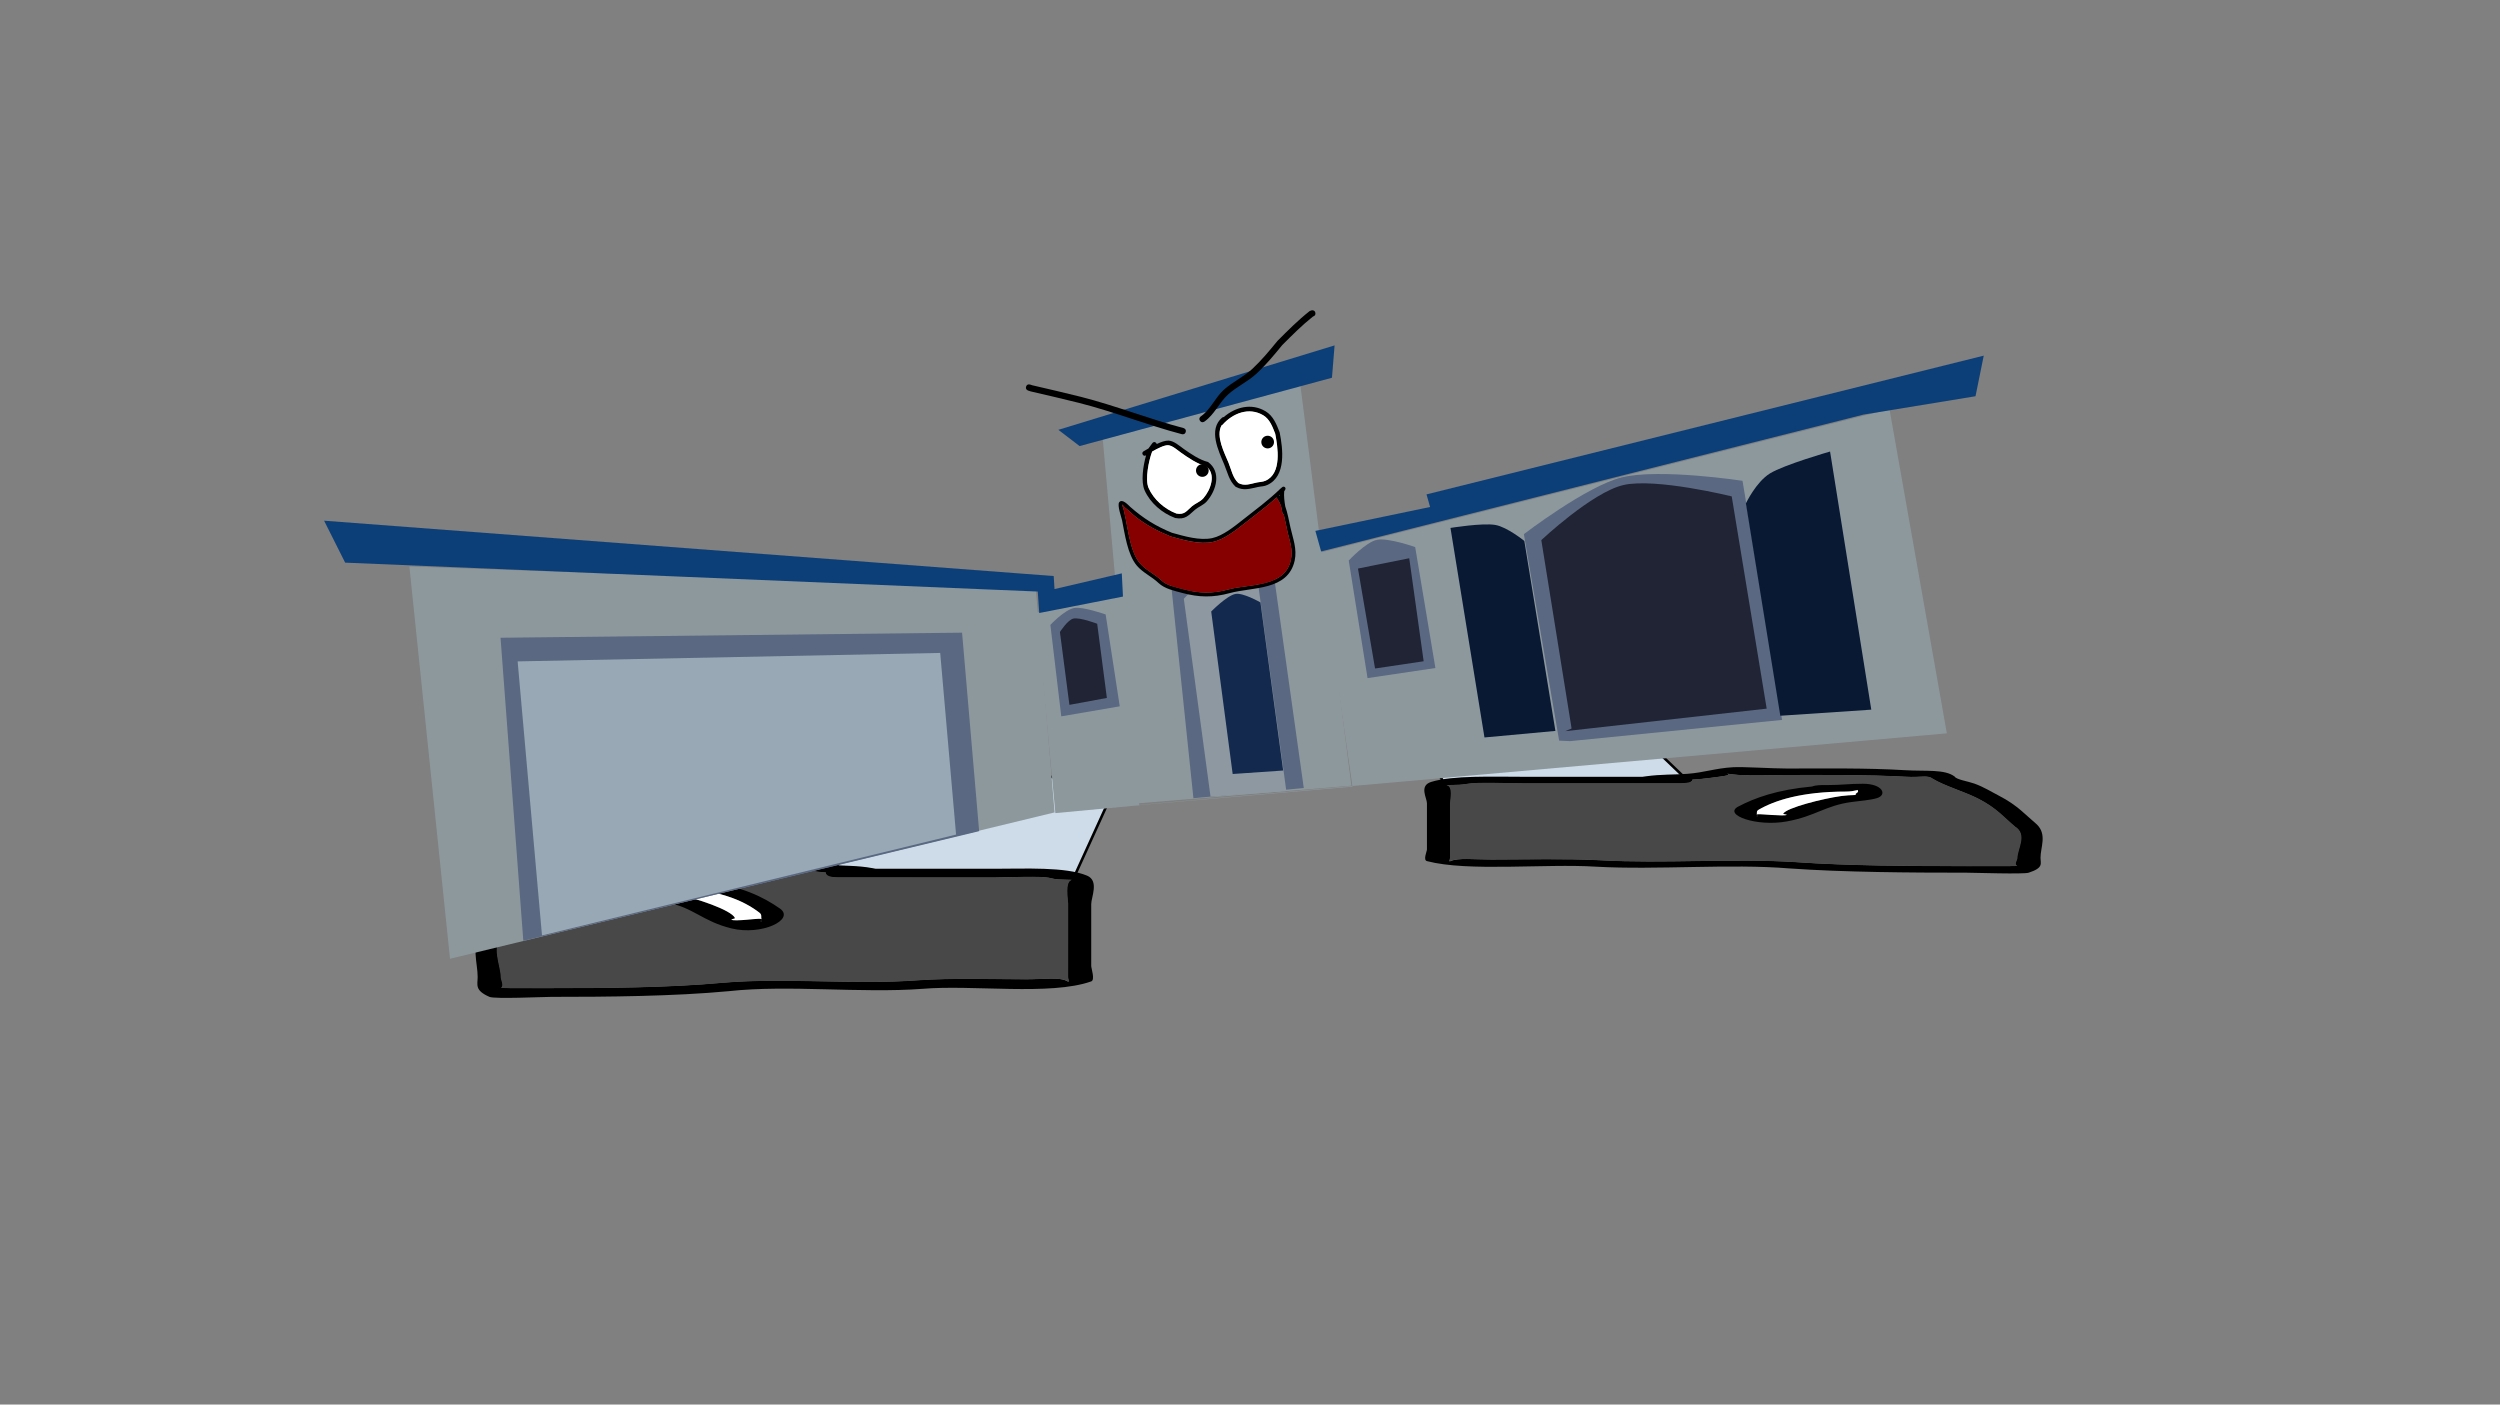 <svg version="1.1" xmlns="http://www.w3.org/2000/svg" xmlns:xlink="http://www.w3.org/1999/xlink" width="959.459" height="539.039" viewBox="0,0,959.459,539.039"><rect x="0" y="0" width="959.459" height="539.039" fill="#808080" stroke="none"/><g transform="translate(159.73,89.52)"><g data-paper-data="{&quot;isPaintingLayer&quot;:true}" fill-rule="nonzero" stroke-linejoin="miter" stroke-miterlimit="10" stroke-dasharray="" stroke-dashoffset="0" style="mix-blend-mode: normal"><g stroke-width="1"><path d="M394.241,210.578l-17.302,-28.434l82.184,0.252l29.413,28.183z" data-paper-data="{&quot;index&quot;:null}" fill="#cedce9" stroke="#000000" stroke-linecap="round"/><path d="M496.354,209.101c-2.224,0.312 -4.411,0.49 -6.576,0.619c0.015,0.048 0.022,0.098 0.022,0.15c0,1.269 -4.528,1.269 -4.528,1.269c-20,0 -40.001,0 -60.001,0c-5.147,0 -17.953,-0.576 -21.749,0.183c-2.187,0.437 -3.752,0.394 -6.554,0.451c-0.316,0.006 -0.891,0.02 -1.4,0.029c2.709,0.542 1.4,5.551 1.4,6.951c0,5.922 0,11.845 0,17.767c0,1.058 0,2.115 0,3.173c0,0.423 -0.796,1.628 0,1.269c3.03,-1.367 8.944,-0.632 15.849,-0.635c13.612,-0.005 28.186,-0.413 41.556,0.274c24.414,1.368 50.662,-0.818 74.881,0.707c20.398,1.429 44.815,1.558 65.83,1.558c5.283,0 10.566,0 15.849,0c0.795,0 2.043,-0.03 3.335,-0.063c-1.3,-0.651 0.061,-2.225 0.061,-3.11c0,-3.304 3.952,-9.004 -0.9,-11.972c-4.287,-3.605 -7,-7.075 -13.993,-10.67c-5.16,-2.652 -13.193,-5.004 -17.463,-7.639c-2.07,-1.57 -3.923,-0.448 -10.664,-0.811c-14.916,-0.804 -29.875,-0.635 -45.284,-0.635c-5.617,0 -12.671,0.32 -18.114,0c-1.149,-0.067 -3.308,-0.318 -4.927,-0.524c2.96,0.641 -3.795,1.261 -6.633,1.659zM425.27,208.6c15.116,0 30.231,0 45.347,0c0.436,-0.061 0.872,-0.122 1.308,-0.183c5.743,-0.805 10.929,-0.592 15.849,-0.952c6.706,-0.491 10.717,-2.145 17.635,-2.538c3.975,-0.226 14.983,0.501 20.617,0.501c15.277,0 30.537,-0.245 45.284,0.635c8.284,0.494 15.285,-0.469 19.159,2.47c0.571,1.116 5.142,1.814 7.533,2.673c3.654,1.313 6.708,3.256 9.535,4.71c7.009,3.603 10.091,7.308 14.485,11.003c3.927,3.894 1.364,8.724 1.364,12.775c0,2.24 1.26,3.818 -4.528,5.711c-2.018,0.66 -20.665,0 -23.774,0c-21.676,0 -47.004,-0.161 -68.027,-1.634c-23.096,-1.892 -50.588,0.658 -74.461,-0.68c-19.237,-1.214 -48.931,2.021 -64.685,-2.128c-1.56,-0.411 0,-3.766 0,-4.442c0,-5.922 0,-11.845 0,-17.767c0,-1.98 -3.114,-6.708 1.61,-8.182c8.245,-2.573 23.676,-1.971 35.749,-1.971z" data-paper-data="{&quot;index&quot;:null}" fill="#000000" stroke="none" stroke-linecap="butt"/><path d="M489.715,209.658c2.165,-0.129 4.378,-0.309 6.602,-0.62c2.839,-0.398 9.62,-1.019 6.66,-1.659c1.619,0.205 3.796,0.456 4.945,0.524c5.443,0.32 12.56,0.003 18.177,0.003c15.409,0 30.465,-0.152 45.381,0.652c6.741,0.363 8.608,-0.754 10.678,0.816c4.27,2.635 12.336,5.005 17.497,7.657c6.994,3.595 9.715,7.09 14.003,10.694c4.852,2.969 0.878,8.69 0.878,11.994c0,0.884 -1.369,2.463 -0.07,3.114c-1.292,0.033 -2.542,0.064 -3.337,0.064c-5.283,0 -10.575,0.004 -15.859,0.004c-21.016,0 -45.532,-0.107 -65.93,-1.536c-24.219,-1.525 -50.707,0.649 -75.121,-0.719c-13.369,-0.686 -27.984,-0.293 -41.597,-0.288c-6.906,0.002 -12.824,-0.735 -15.855,0.632c-0.796,0.359 -0.003,-0.848 -0.003,-1.271c0,-1.058 -0.008,-2.12 -0.008,-3.178c0,-5.922 -0.009,-11.88 -0.009,-17.802c0,-1.4 1.323,-6.421 -1.386,-6.963c0.508,-0.009 1.084,-0.023 1.4,-0.029c2.802,-0.057 4.371,-0.016 6.557,-0.453c3.796,-0.759 16.614,-0.189 21.76,-0.189c20,0 40.107,-0.025 60.108,-0.025c0,0 4.551,-0.002 4.551,-1.271c0,-0.052 -0.007,-0.102 -0.022,-0.15z" data-paper-data="{&quot;noHover&quot;:false,&quot;origItem&quot;:[&quot;Path&quot;,{&quot;applyMatrix&quot;:true,&quot;segments&quot;:[[[579.60736,595.76373],[0.95609,-0.20262],[0.00646,0.07548]],[[579.61718,596],[0,-0.08208],[0,2]],[[577.61718,598],[0,0],[-8.83333,0]],[[551.11718,598],[8.83333,0],[-2.27308,0]],[[541.51161,598.28885],[1.67648,-1.19621],[-0.96568,0.68904]],[[538.61718,599],[1.23739,-0.09027],[-0.13966,0.01019]],[[537.99901,599.04541],[0.22447,-0.0134],[1.19653,0.85421]],[[538.61718,610],[0,-2.20646],[0,9.33333]],[[538.61718,638],[0,-9.33333],[0,1.66667]],[[538.61718,643],[0,-1.66667],[0,0.66667]],[[538.61718,645],[-0.35177,0.56631],[1.33831,-2.15456]],[[545.61718,644],[-3.04994,0.00386],[6.01206,-0.00761]],[[563.97058,644.43107],[-5.90478,-1.08158],[10.78253,2.15651]],[[597.04254,645.54479],[-10.6965,-2.40266],[9.00888,2.25222]],[[626.11718,648],[-9.28168,0],[2.33333,0]],[[633.11718,648],[-2.33333,0],[0.35109,0]],[[634.59021,647.90091],[-0.5707,0.05184],[-0.57412,-1.02596]],[[634.61718,643],[0,1.39387],[0,-5.20707]],[[634.21982,624.13246],[2.14282,4.67827],[-1.8936,-5.6808]],[[628.03948,607.31672],[3.08887,5.66543],[-2.2791,-4.1802]],[[620.32688,595.27881],[1.8857,4.15235],[-0.91417,-2.47477]],[[615.61718,594],[2.9771,0.57275],[-6.58756,-1.26734]],[[595.61718,593],[6.8054,0],[-2.48058,0]],[[587.61718,593],[2.40395,0.50364],[-0.50743,-0.10631]],[[585.44122,592.1748],[0.71481,0.32365],[1.30749,1.01011]],[[582.51161,594.78885],[1.25365,-0.62682],[-0.98239,0.4912]]],&quot;closed&quot;:true}],&quot;index&quot;:null}" fill="#484848" stroke="none" stroke-linecap="butt"/><path d="M553.197,214.311c0,-0.147 -0.063,-0.394 -0.123,-0.636c-0.233,0.098 -0.581,0.182 -1.029,0.253c-1.342,0.382 -3.377,0.382 -3.377,0.382c-17.249,0 -27.211,3.369 -33.309,6.913c-0.717,0.402 -0.654,0.887 -0.654,1.336c0,0.128 -0.044,0.331 -0.091,0.541c0.046,-0.068 0.159,-0.123 0.391,-0.159c1.024,-0.158 9.928,0.808 11.021,0.252c0.328,-0.167 -1.611,-0.198 -1.504,-0.387c1.315,-2.315 15.264,-5.816 22.12,-6.777c1.778,-0.249 3.78,-0.375 5.77,-0.432c-0.778,-0.34 0.783,-0.859 0.783,-1.288zM514.591,223.206c-0.103,0.451 -0.194,0.882 0.115,0.623c0.211,-0.178 -0.094,-0.427 -0.115,-0.623zM507.26,220.089c6.472,-3.419 15.08,-6.537 28.493,-7.764c1.26,-0.552 3.859,-0.552 3.859,-0.552h2.264c5.127,0 7.839,-0.501 13.346,-0.501c7.648,0 9.421,4.262 5.421,5.51c-2.524,0.788 -6.572,1.046 -9.95,1.519c-10,1.401 -13.71,5.428 -24.667,7.431c-11.613,2.123 -24.398,-2.488 -18.767,-5.644z" data-paper-data="{&quot;index&quot;:null}" fill="#000000" stroke="none" stroke-linecap="butt"/><path d="M553.243,213.633c0.06,0.242 0.133,0.492 0.133,0.639c0,0.429 -1.543,0.957 -0.764,1.296c-1.99,0.057 -4.004,0.178 -5.782,0.427c-6.857,0.961 -20.873,4.444 -22.188,6.759c-0.107,0.188 1.617,0.331 1.288,0.498c-1.093,0.556 -10.074,-0.427 -11.098,-0.269c-0.232,0.036 -0.345,0.092 -0.39,0.159c0.048,-0.21 0.083,-0.416 0.083,-0.544c0,-0.45 -0.083,-0.943 0.634,-1.345c6.098,-3.544 16.42,-6.987 33.668,-6.987c0,0 2.045,0.003 3.386,-0.38c0.447,-0.071 0.796,-0.155 1.029,-0.253z" data-paper-data="{&quot;noHover&quot;:false,&quot;origItem&quot;:[&quot;Path&quot;,{&quot;applyMatrix&quot;:true,&quot;segments&quot;:[[[607.563,601.99816],[0.02649,0.38155],[-0.10299,0.15484]],[[607.10872,602.39727],[0.1976,-0.11227],[-0.59254,0.60273]],[[605.61718,603],[0,0],[-7.618,0]],[[590.90604,613.89443],[2.69308,-5.58508],[-0.31682,0.63364]],[[590.61718,616],[0,-0.70843],[0,0.20156]],[[590.57685,616.85325],[0.02106,-0.33136],[0.02013,-0.10671]],[[590.74964,616.60263],[-0.10238,0.05628],[0.45234,-0.24865]],[[595.61718,617],[-0.48256,0.87548],[0.14503,-0.26312]],[[594.95308,616.3906],[-0.04725,0.29671],[0.58086,-3.64773]],[[604.72276,605.71115],[-3.02833,1.51416],[0.78545,-0.39273]],[[607.27135,605.03032],[-0.87898,0.0905],[-0.34365,-0.53523]],[[607.61718,603],[0,0.6759],[0,-0.23192]]],&quot;closed&quot;:true}],&quot;index&quot;:null}" fill="#ffffff" stroke="none" stroke-linecap="butt"/></g><g stroke-width="1"><path d="M158.438,246.539l29.413,-37.65l82.184,-0.336l-17.302,37.986z" data-paper-data="{&quot;index&quot;:null}" fill="#cedce9" stroke="#000000" stroke-linecap="round"/><path d="M150.621,244.565c-2.838,-0.531 -9.594,-1.36 -6.633,-2.216c-1.619,0.274 -3.778,0.609 -4.927,0.7c-5.443,0.427 -12.497,0 -18.114,0c-15.409,0 -30.368,-0.227 -45.284,0.848c-6.741,0.486 -8.594,-1.014 -10.664,1.084c-4.27,3.52 -12.303,6.661 -17.463,10.205c-6.994,4.803 -9.706,9.439 -13.993,14.255c-4.852,3.966 -0.9,11.58 -0.9,15.994c0,1.182 1.361,3.285 0.061,4.154c1.292,0.044 2.54,0.084 3.335,0.084c5.283,0 10.566,0 15.849,0c21.015,0 45.433,-0.172 65.83,-2.081c24.219,-2.037 50.467,0.884 74.881,-0.944c13.37,-0.917 27.943,-0.372 41.556,-0.365c6.906,0.003 12.819,-0.979 15.849,0.848c0.796,0.48 0,-1.13 0,-1.695c0,-1.413 0,-2.826 0,-4.239c0,-7.912 0,-15.824 0,-23.736c0,-1.87 -1.31,-8.562 1.4,-9.286c-0.508,-0.011 -1.083,-0.03 -1.4,-0.038c-2.802,-0.077 -4.367,-0.019 -6.554,-0.603c-3.796,-1.014 -16.602,-0.245 -21.749,-0.245c-20,0 -40.001,0 -60.001,0c0,0 -4.528,0 -4.528,-1.695c0,-0.07 0.008,-0.136 0.022,-0.2c-2.165,-0.172 -4.351,-0.41 -6.576,-0.826zM221.704,243.896c12.073,0 27.504,-0.805 35.749,2.633c4.725,1.97 1.61,8.285 1.61,10.931c0,7.912 0,15.824 0,23.736c0,0.903 1.56,5.385 0,5.934c-15.754,5.542 -45.448,1.22 -64.685,2.843c-23.873,1.788 -51.365,-1.619 -74.461,0.909c-21.023,1.968 -46.351,2.183 -68.027,2.183c-3.109,0 -21.756,0.882 -23.774,0c-5.788,-2.528 -4.528,-4.637 -4.528,-7.629c0,-5.412 -2.563,-11.864 1.364,-17.066c4.394,-4.936 7.476,-9.886 14.485,-14.699c2.827,-1.941 5.881,-4.538 9.535,-6.292c2.391,-1.147 6.962,-2.08 7.533,-3.571c3.874,-3.927 10.875,-2.64 19.159,-3.3c14.747,-1.175 30.007,-0.848 45.284,-0.848c5.634,0 16.642,-0.971 20.617,-0.669c6.919,0.526 10.93,2.735 17.635,3.391c4.921,0.481 10.106,0.196 15.849,1.272c0.436,0.082 0.872,0.163 1.308,0.245c15.116,0 30.231,0 45.347,0z" data-paper-data="{&quot;index&quot;:null}" fill="#000000" stroke="none" stroke-linecap="butt"/><path d="M157.26,245.31c-0.015,0.064 -0.022,0.131 -0.022,0.2c0,1.695 4.551,1.698 4.551,1.698c20,0 40.107,0.034 60.108,0.034c5.147,0 17.965,-0.761 21.76,0.253c2.186,0.584 3.755,0.529 6.557,0.606c0.316,0.009 0.892,0.028 1.4,0.039c-2.709,0.724 -1.386,7.432 -1.386,9.302c0,7.912 -0.009,15.871 -0.009,23.783c0,1.413 -0.008,2.833 -0.008,4.245c0,0.565 0.793,2.178 -0.003,1.698c-3.03,-1.826 -8.949,-0.841 -15.855,-0.844c-13.612,-0.006 -28.227,-0.532 -41.597,0.385c-24.414,1.828 -50.902,-1.076 -75.121,0.961c-20.398,1.909 -44.914,2.052 -65.93,2.052c-5.283,0 -10.575,-0.005 -15.859,-0.005c-0.795,0 -2.045,-0.041 -3.337,-0.085c1.3,-0.87 -0.07,-2.979 -0.07,-4.16c0,-4.414 -3.973,-12.058 0.878,-16.023c4.287,-4.816 7.009,-9.484 14.003,-14.287c5.16,-3.544 13.227,-6.71 17.497,-10.23c2.07,-2.098 3.937,-0.605 10.678,-1.09c14.915,-1.074 29.972,-0.871 45.381,-0.871c5.617,0 12.734,0.423 18.177,-0.004c1.149,-0.09 3.326,-0.425 4.945,-0.7c-2.96,0.856 3.821,1.686 6.66,2.217c2.224,0.416 4.437,0.657 6.602,0.829z" data-paper-data="{&quot;noHover&quot;:false,&quot;origItem&quot;:[&quot;Path&quot;,{&quot;applyMatrix&quot;:true,&quot;segments&quot;:[[[579.60736,595.76373],[0.95609,-0.20262],[0.00646,0.07548]],[[579.61718,596],[0,-0.08208],[0,2]],[[577.61718,598],[0,0],[-8.83333,0]],[[551.11718,598],[8.83333,0],[-2.27308,0]],[[541.51161,598.28885],[1.67648,-1.19621],[-0.96568,0.68904]],[[538.61718,599],[1.23739,-0.09027],[-0.13966,0.01019]],[[537.99901,599.04541],[0.22447,-0.0134],[1.19653,0.85421]],[[538.61718,610],[0,-2.20646],[0,9.33333]],[[538.61718,638],[0,-9.33333],[0,1.66667]],[[538.61718,643],[0,-1.66667],[0,0.66667]],[[538.61718,645],[-0.35177,0.56631],[1.33831,-2.15456]],[[545.61718,644],[-3.04994,0.00386],[6.01206,-0.00761]],[[563.97058,644.43107],[-5.90478,-1.08158],[10.78253,2.15651]],[[597.04254,645.54479],[-10.6965,-2.40266],[9.00888,2.25222]],[[626.11718,648],[-9.28168,0],[2.33333,0]],[[633.11718,648],[-2.33333,0],[0.35109,0]],[[634.59021,647.90091],[-0.5707,0.05184],[-0.57412,-1.02596]],[[634.61718,643],[0,1.39387],[0,-5.20707]],[[634.21982,624.13246],[2.14282,4.67827],[-1.8936,-5.6808]],[[628.03948,607.31672],[3.08887,5.66543],[-2.2791,-4.1802]],[[620.32688,595.27881],[1.8857,4.15235],[-0.91417,-2.47477]],[[615.61718,594],[2.9771,0.57275],[-6.58756,-1.26734]],[[595.61718,593],[6.8054,0],[-2.48058,0]],[[587.61718,593],[2.40395,0.50364],[-0.50743,-0.10631]],[[585.44122,592.1748],[0.71481,0.32365],[1.30749,1.01011]],[[582.51161,594.78885],[1.25365,-0.62682],[-0.98239,0.4912]]],&quot;closed&quot;:true}],&quot;index&quot;:null}" fill="#484848" stroke="none" stroke-linecap="butt"/><path d="M93.777,251.526c0,0.573 1.561,1.267 0.783,1.721c1.99,0.077 3.992,0.244 5.77,0.577c6.857,1.284 20.805,5.961 22.12,9.053c0.107,0.252 -1.832,0.293 -1.504,0.517c1.093,0.742 9.997,-0.548 11.021,-0.337c0.232,0.048 0.346,0.122 0.391,0.212c-0.048,-0.281 -0.091,-0.552 -0.091,-0.723c0,-0.601 0.063,-1.248 -0.654,-1.785c-6.098,-4.734 -16.06,-9.235 -33.309,-9.235c0,0 -2.035,0 -3.377,-0.511c-0.447,-0.095 -0.795,-0.207 -1.029,-0.338c-0.06,0.323 -0.123,0.653 -0.123,0.849zM132.269,264.241c0.309,0.347 0.218,-0.229 0.115,-0.832c-0.021,0.262 -0.326,0.595 -0.115,0.832zM139.715,259.244c5.631,4.216 -7.154,10.377 -18.767,7.54c-10.957,-2.677 -14.667,-8.056 -24.667,-9.928c-3.378,-0.632 -7.426,-0.978 -9.95,-2.03c-3.999,-1.667 -2.226,-7.361 5.421,-7.361c5.507,0 8.219,0.669 13.346,0.669h2.264c0,0 2.599,0 3.859,0.737c13.414,1.639 22.021,5.804 28.493,10.372z" data-paper-data="{&quot;index&quot;:null}" fill="#000000" stroke="none" stroke-linecap="butt"/><path d="M93.732,250.619c0.233,0.131 0.581,0.243 1.029,0.338c1.342,0.511 3.386,0.507 3.386,0.507c17.249,0 27.571,4.6 33.668,9.335c0.717,0.537 0.634,1.196 0.634,1.797c0,0.171 0.035,0.446 0.083,0.727c-0.046,-0.09 -0.158,-0.165 -0.39,-0.213c-1.024,-0.211 -10.006,1.101 -11.098,0.359c-0.328,-0.223 1.396,-0.414 1.288,-0.666c-1.315,-3.092 -15.331,-7.746 -22.188,-9.029c-1.778,-0.333 -3.792,-0.494 -5.782,-0.57c0.778,-0.454 -0.764,-1.159 -0.764,-1.732c0,-0.197 0.073,-0.531 0.133,-0.854z" data-paper-data="{&quot;noHover&quot;:false,&quot;origItem&quot;:[&quot;Path&quot;,{&quot;applyMatrix&quot;:true,&quot;segments&quot;:[[[607.563,601.99816],[0.02649,0.38155],[-0.10299,0.15484]],[[607.10872,602.39727],[0.1976,-0.11227],[-0.59254,0.60273]],[[605.61718,603],[0,0],[-7.618,0]],[[590.90604,613.89443],[2.69308,-5.58508],[-0.31682,0.63364]],[[590.61718,616],[0,-0.70843],[0,0.20156]],[[590.57685,616.85325],[0.02106,-0.33136],[0.02013,-0.10671]],[[590.74964,616.60263],[-0.10238,0.05628],[0.45234,-0.24865]],[[595.61718,617],[-0.48256,0.87548],[0.14503,-0.26312]],[[594.95308,616.3906],[-0.04725,0.29671],[0.58086,-3.64773]],[[604.72276,605.71115],[-3.02833,1.51416],[0.78545,-0.39273]],[[607.27135,605.03032],[-0.87898,0.0905],[-0.34365,-0.53523]],[[607.61718,603],[0,0.6759],[0,-0.23192]]],&quot;closed&quot;:true}],&quot;index&quot;:null}" fill="#ffffff" stroke="none" stroke-linecap="butt"/></g><path d="M-159.73,449.52v-539.039h959.459v539.039z" fill="none" stroke="#f00000" stroke-width="0" stroke-linecap="butt"/><g><path d="M359.335,212.375l-12.829,-89.695l218.921,-55.156l22.007,124.393l-343.288,30.416z" fill="#8d989d" stroke="#000000" stroke-width="0" stroke-linecap="round"/><path d="M245.298,222.54l-7.167,-76.966l31.881,-7l7.506,80.936z" fill="#8d989d" stroke="#000000" stroke-width="0" stroke-linecap="round"/><path d="M275.985,218.858l-12.479,-139.757l75.825,-20.757l19.571,153.655z" fill="#8d989d" stroke="#000000" stroke-width="0" stroke-linecap="round"/><path d="M12.98,278.43l-15.59,-150.54l240.38,8.502l7.235,85.877z" fill="#8d989d" stroke="#000000" stroke-width="0" stroke-linecap="round"/><path d="M41.109,271.548l-8.743,-116.312l177.133,-1.951l6.548,76.178z" fill="#5a6882" stroke="#000000" stroke-width="0" stroke-linecap="round"/><path d="M48.277,269.477l-9.348,-105.165l162.176,-3.246l6.089,69.712z" fill="#98a8b5" stroke="#000000" stroke-width="0" stroke-linecap="round"/><path d="M270.012,181.553l-22.441,3.851l-4.186,-35.099c0,0 5.39,-5.785 9.167,-6.5c3.197,-0.605 12.047,2.488 12.047,2.488z" fill="#5a6882" stroke="#000000" stroke-width="0" stroke-linecap="round"/><path d="M250.693,180.99l-3.642,-27.967c0,0 3.005,-4.667 5.142,-5.138c2.555,-0.564 9.159,1.982 9.159,1.982l3.716,28.471z" fill="#202435" stroke="#000000" stroke-width="0" stroke-linecap="round"/><path d="M298.283,216.808l-8.496,-81.429c0,0 9.796,-9.372 15.908,-10.659c6.757,-1.423 22.893,2.488 22.893,2.488l12.052,85.709z" fill="#5a6882" stroke="#000000" stroke-width="0" stroke-linecap="round"/><path d="M304.85,216.218l-10.255,-75.929c0,0 6.052,-6.849 10.549,-7.761c4.96,-1.006 17.959,1.978 17.959,1.978l10.84,79.578z" fill="#8e98a1" stroke="#000000" stroke-width="0" stroke-linecap="round"/><path d="M332.727,206.193l-19.38,1.335l-8.238,-62.361c0,0 6.016,-6.138 9.327,-6.751c2.941,-0.544 9.56,3.256 9.56,3.256z" fill="#132a4e" stroke="#000000" stroke-width="0" stroke-linecap="round"/><path d="M357.887,125.601c0,0 6.639,-7.101 10.849,-7.954c4.291,-0.869 14.659,2.789 14.659,2.789l7.758,46.418l-26.044,3.871l-7.222,-45.124z" fill="#5a6882" stroke="#000000" stroke-width="0" stroke-linecap="round"/><path d="M361.436,128.68l19.677,-3.955l5.533,39.536l-18.651,2.772z" fill="#202435" stroke="#000000" stroke-width="0" stroke-linecap="round"/><path d="M438.64,194.724l-13.531,-79.251c0,0 24.162,-18.511 37.623,-21.794c14.442,-3.522 46.292,1.326 46.292,1.326l15.173,91.766l-81.365,8.151z" fill="#5a6882" stroke="#000000" stroke-width="0" stroke-linecap="round"/><path d="M443.424,190.07l-11.623,-72.307c0,0 19.543,-18.383 31.533,-21.135c12.357,-2.837 41.541,4.36 41.541,4.36l13.421,81.458l-77.349,8.649z" fill="#202435" stroke="#000000" stroke-width="0" stroke-linecap="round"/><path d="M437.209,190.994l-27.225,2.513l-13.048,-80.419c0,0 12.35,-2.001 17.227,-1.142c4.546,0.8 11.113,6.13 11.113,6.13z" fill="#091934" stroke="#000000" stroke-width="0" stroke-linecap="round"/><path d="M510.314,103.684c0,0 3.876,-8.205 9.244,-11.514c5.4,-3.329 23.061,-8.401 23.061,-8.401l15.819,99.063l-34.917,2.342z" fill="#091934" stroke="#000000" stroke-width="0" stroke-linecap="round"/><path d="M238.545,137.506l-265.807,-11.09l-8.088,-16.102l280.02,21.244l0.304,4.993l25.826,-6.029l0.449,8.914l-32.137,6.31z" fill="#0c3f78" stroke="#000000" stroke-width="0" stroke-linecap="round"/><path d="M246.447,75.44l106.016,-32.404l-1.002,12.415l-96.859,26.224z" fill="#0c3f78" stroke="#000000" stroke-width="0" stroke-linecap="round"/><path d="M345.084,114.224l44.032,-9.173l-1.375,-4.833l213.86,-53.252l-3.16,15.583l-42.979,7.045l-208.165,52.515z" fill="#0c3f78" stroke="#000000" stroke-width="0" stroke-linecap="round"/><path d="M283.823,80.336c0.239,0.177 0.343,0.375 0.373,0.561c1.642,-0.784 3.295,-1.376 4.565,-1.32c2.046,0.09 4.237,2.077 5.806,3.188c2.669,1.89 6.146,4.259 9.326,5.013c5.169,3.77 3.28,10.834 -0.492,15.134c-1.229,1.401 -3.198,2.086 -4.487,3.189c-2.687,2.299 -3.687,3.874 -7.639,3.176c-4.993,-1.869 -9.557,-5.731 -11.727,-10.618c-1.44,-3.245 -0.639,-9.226 0.569,-13.429c-0.015,0.009 -0.03,0.018 -0.045,0.027c0,0 -0.788,0.46 -1.247,-0.328c-0.46,-0.788 0.328,-1.247 0.328,-1.247c0.527,-0.299 1.165,-0.677 1.868,-1.083c0.001,-0.002 0.001,-0.003 0.002,-0.005c0.203,-0.278 0.406,-0.556 0.61,-0.834l0.915,-1.234c0,0 0.543,-0.733 1.276,-0.19zM282.482,83.816c-1.286,3.367 -2.791,10.653 -1.359,13.922c1.94,4.428 6.088,8.062 10.632,9.779c3.223,0.564 3.791,-0.947 5.969,-2.8c1.277,-1.087 3.134,-1.676 4.331,-3.038c2.831,-3.22 5.048,-9.219 1.068,-12.248c-3.274,-0.777 -6.87,-3.24 -9.61,-5.179c-1.271,-0.899 -3.244,-2.759 -4.906,-2.859c-1.451,-0.087 -4.045,1.228 -6.125,2.422z" fill="#000000" stroke="none" stroke-width="0.5" stroke-linecap="butt"/><path d="M288.588,81.336c1.661,0.1 3.657,1.957 4.929,2.856c2.74,1.939 6.388,4.437 9.662,5.214c3.98,3.029 1.755,9.092 -1.076,12.312c-1.197,1.361 -3.076,1.968 -4.353,3.055c-2.177,1.853 -2.777,3.369 -5.999,2.805c-4.544,-1.717 -8.746,-5.393 -10.686,-9.822c-1.432,-3.269 0.089,-10.615 1.375,-13.983c2.08,-1.195 4.697,-2.524 6.149,-2.437z" data-paper-data="{&quot;noHover&quot;:false,&quot;origItem&quot;:[&quot;Path&quot;,{&quot;applyMatrix&quot;:true,&quot;segments&quot;:[[[235.85151,206.09005],[1.8362,-0.72028],[-1.45324,2.58368]],[[233.06251,217.2504],[-0.76961,-2.83217],[1.04253,3.83651]],[[240.52891,226.48989],[-3.4888,-1.94577],[2.55305,0.84841]],[[245.72253,224.93403],[-1.99502,1.24367],[1.17025,-0.72952]],[[249.6127,222.98667],[-1.13815,0.96275],[2.69185,-2.277]],[[251.96233,213.15313],[2.8714,2.94482],[-2.56908,-1.02763]],[[244.77116,207.77896],[1.99445,1.90814],[-0.92537,-0.88533]],[[241.12651,204.86033],[1.33937,0.28232],[-1.16993,-0.2466]]],&quot;closed&quot;:true}]}" fill="#ffffff" stroke="none" stroke-width="0.5" stroke-linecap="butt"/><path d="M309.965,70.512c4.412,-3.784 10.551,-5.459 16.003,-2.197c2.985,1.786 4.233,5.075 5.415,8.113c1.241,6.286 2.592,16.775 -4.679,20.152c-1.385,0.643 -2.248,0.498 -3.688,0.805c-3.186,0.679 -5.525,1.552 -8.535,-0.088c-2.531,-2.344 -3.101,-5.494 -4.383,-8.574c-2.171,-5.218 -6.26,-13.439 -0.723,-18.037zM309.126,73.754c-2.31,4.134 1.109,10.514 2.659,14.276c1.098,2.665 1.581,5.756 3.759,7.787c2.386,1.279 4.548,0.328 7.086,-0.213c1.145,-0.244 2.206,-0.194 3.294,-0.672c6.338,-2.781 4.718,-12.764 3.708,-17.992c-1.021,-2.57 -2.033,-5.542 -4.597,-7.056c-5.511,-3.255 -11.632,-0.736 -15.498,3.598c0,0 -0.162,0.181 -0.411,0.273z" fill="#000000" stroke="none" stroke-width="0.5" stroke-linecap="butt"/><path d="M309.492,73.442c3.866,-4.334 10.057,-6.869 15.568,-3.614c2.564,1.514 3.605,4.513 4.626,7.083c1.01,5.229 2.604,15.295 -3.734,18.076c-1.088,0.478 -2.163,0.432 -3.308,0.676c-2.538,0.541 -4.731,1.49 -7.117,0.212c-2.178,-2.031 -2.692,-5.145 -3.791,-7.809c-1.55,-3.761 -4.967,-10.216 -2.657,-14.349c0.25,-0.092 0.413,-0.275 0.413,-0.275z" data-paper-data="{&quot;noHover&quot;:false,&quot;origItem&quot;:[&quot;Path&quot;,{&quot;applyMatrix&quot;:true,&quot;segments&quot;:[[[258.74045,201.12728],[0.21436,-0.04463],[-2.37853,3.08313]],[[259.17722,213.06082],[-0.80619,-3.24688],[0.57113,2.3002]],[[261.29379,219.84911],[-1.52627,-1.91511],[1.78632,1.32855]],[[267.08345,220.53251],[-2.12947,0.13309],[0.96116,-0.06007]],[[269.84433,220.38444],[-0.94312,0.25688],[5.49183,-1.49583]],[[275.03544,206.19733],[0.18944,4.37529],[-0.51977,-2.21412]],[[272.1494,199.90185],[1.90234,1.54157],[-4.08938,-3.31385]],[[259.10813,200.95489],[3.66896,-3.05763],[0,0]]],&quot;closed&quot;:true}]}" fill="#ffffff" stroke="none" stroke-width="0.5" stroke-linecap="butt"/><path d="M299.303,91.416c-0.197,-1.329 0.719,-2.566 2.048,-2.763c1.329,-0.197 2.566,0.719 2.763,2.048c0.197,1.329 -0.719,2.566 -2.048,2.763c-1.329,0.197 -2.566,-0.719 -2.763,-2.048z" fill="#000000" stroke="none" stroke-width="0.5" stroke-linecap="butt"/><path d="M324.374,80.499c-0.197,-1.329 0.719,-2.566 2.048,-2.763c1.329,-0.197 2.566,0.719 2.763,2.048c0.197,1.329 -0.719,2.566 -2.048,2.763c-1.329,0.197 -2.566,-0.719 -2.763,-2.048z" fill="#000000" stroke="none" stroke-width="0.5" stroke-linecap="butt"/><path d="M234.072,58.841c0.378,-1.156 1.534,-0.778 1.534,-0.778l0.824,0.274c6.208,1.462 12.436,2.859 18.619,4.428c13.336,3.384 26.202,8.519 39.419,11.996c0,0 1.176,0.309 0.866,1.485c-0.309,1.176 -1.485,0.866 -1.485,0.866c-13.211,-3.478 -26.068,-8.608 -39.398,-11.991c-6.169,-1.566 -12.383,-2.959 -18.578,-4.418l-1.023,-0.33c0,0 -1.156,-0.378 -0.778,-1.534z" fill="#000000" stroke="none" stroke-width="0.5" stroke-linecap="butt"/><path d="M345.093,30.59c0.144,0.966 -0.603,1.271 -0.904,1.354c-4.244,3.368 -7.963,7.128 -11.829,10.988c-3.111,3.81 -6.218,7.575 -9.837,10.926c-3.328,3.081 -7.624,5.014 -10.942,8.02c-3.496,3.167 -5.135,7.626 -9.071,10.403c0,0 -0.996,0.698 -1.694,-0.298c-0.698,-0.996 0.298,-1.694 0.298,-1.694c3.817,-2.653 5.431,-7.131 8.833,-10.213c3.326,-3.013 7.62,-4.938 10.949,-8.027c3.555,-3.298 6.596,-7.006 9.659,-10.748c4.028,-4.033 7.917,-7.953 12.367,-11.456l0.788,-0.279c0,0 1.203,-0.179 1.382,1.024z" fill="#000000" stroke="none" stroke-width="0.5" stroke-linecap="butt"/><path d="M333.535,104.829c0.919,2.588 1.372,5.345 1.986,8.084c0.981,4.376 2.597,8.219 1.613,12.759c-2.603,11.574 -16.173,10.04 -24.895,12.426c-6.503,1.776 -11.822,1.666 -18.252,-0.06c-3.083,-0.827 -6.707,-1.572 -9.074,-3.795c-2.549,-2.447 -6.064,-3.973 -8.361,-6.701c-3.578,-4.248 -4.602,-12.152 -5.672,-17.461c-0.265,-1.172 -1.904,-5.701 -1.085,-6.825c1.176,-1.613 3.594,1.183 4.306,1.81c4.972,4.369 9.823,7.391 15.954,9.886c4.644,1.296 10.644,3.089 15.483,2.037c4.019,-0.873 8.379,-4.408 11.571,-6.92c4.964,-3.906 10.034,-7.631 14.573,-12.053l0.032,-0.011l-0.008,-0.01l0.689,-0.567c0.103,-0.088 0.232,-0.149 0.375,-0.17c0.41,-0.061 0.791,0.222 0.852,0.632c0.027,0.182 -0.014,0.359 -0.104,0.505l-0.395,0.649c-0.175,1.952 0.094,3.844 0.409,5.787zM330.278,101.38c-3.908,3.5 -8.115,6.62 -12.24,9.866c-3.381,2.659 -7.923,6.267 -12.177,7.206c-5.105,1.128 -11.387,-0.706 -16.29,-2.083c-4.791,-1.941 -8.883,-4.077 -13.023,-7.195c-1.232,-0.928 -2.282,-1.969 -3.437,-2.984c-0.371,-0.326 -0.77,-0.621 -1.142,-0.945c-0.365,-0.318 -1.196,-1.483 -1.02,-1.032c0.683,1.754 0.98,3.707 1.398,5.553c1.017,5.043 1.958,12.76 5.354,16.81c2.244,2.676 5.74,4.189 8.25,6.582c2.094,2.05 5.658,2.687 8.431,3.432c6.176,1.658 11.206,1.773 17.462,0.06c7.855,-2.148 21.6,-0.633 23.826,-11.298c0.844,-3.858 -0.403,-6.935 -1.269,-10.644c-0.519,-2.224 -0.893,-4.534 -1.464,-6.765c-0.448,-0.112 -0.524,-0.621 -0.524,-0.621l-0.023,-0.153c-0.085,-0.574 -0.303,-1.498 -0.515,-2.533c-0.397,-0.978 -0.873,-1.92 -1.463,-2.812c0,0 -0.13,-0.197 -0.134,-0.443zM331.389,100.365c-0.1,0.093 -0.2,0.186 -0.301,0.278c0.109,0.007 0.205,0.043 0.285,0.089c0.002,-0.126 0.007,-0.248 0.015,-0.367z" fill="#000000" stroke="none" stroke-width="0.5" stroke-linecap="butt"/><path d="M330.454,101.796c0.589,0.891 1.068,1.839 1.465,2.816c0.212,1.035 0.432,1.963 0.517,2.537l0.023,0.154c0,0 0.076,0.511 0.524,0.622c0.571,2.231 0.948,4.552 1.466,6.776c0.865,3.709 2.112,6.803 1.268,10.661c-2.226,10.664 -16,9.185 -23.855,11.333c-6.256,1.713 -11.329,1.596 -17.506,-0.062c-2.773,-0.744 -6.352,-1.395 -8.446,-3.445c-2.509,-2.393 -6.015,-3.922 -8.258,-6.599c-3.396,-4.05 -4.337,-11.795 -5.354,-16.838c-0.418,-1.845 -0.713,-3.805 -1.396,-5.559c-0.176,-0.451 0.747,0.754 1.112,1.071c0.373,0.324 0.771,0.618 1.143,0.945c1.155,1.015 2.206,2.054 3.437,2.981c4.14,3.118 8.233,5.245 13.025,7.187c4.902,1.376 11.085,3.208 16.19,2.08c4.254,-0.94 8.802,-4.528 12.183,-7.188c4.125,-3.246 8.335,-6.362 12.242,-9.862c0.004,0.246 0.218,0.388 0.218,0.388z" data-paper-data="{&quot;noHover&quot;:false,&quot;origItem&quot;:[&quot;Path&quot;,{&quot;applyMatrix&quot;:true,&quot;segments&quot;:[[[330.27764,101.37956],[0.00377,0.246],[-3.9077,3.50041]],[[318.03778,111.24581],[4.12495,-3.24589],[-3.38098,2.65943]],[[305.86056,118.45222],[4.25424,-0.93964],[-5.10498,1.12754]],[[289.57101,116.36938],[4.90212,1.37646],[-4.79135,-1.94137]],[[276.54833,109.17426],[4.13967,3.11839],[-1.23154,-0.92772]],[[273.1118,106.19042],[1.15495,1.01475],[-0.37129,-0.32622]],[[271.96933,105.24528],[0.37291,0.32437],[-0.36505,-0.31753]],[[270.94917,104.21279],[-0.17558,-0.45084],[0.68304,1.75382]],[[272.34712,109.76558],[-0.41759,-1.8454],[1.01668,5.04287]],[[277.70061,126.57573],[-3.39562,-4.05015],[2.24376,2.67626]],[[285.95023,133.15772],[-2.50921,-2.39348],[2.09437,2.04969]],[[294.38124,136.58965],[-2.77341,-0.74446],[6.17641,1.65792]],[[311.84332,136.64966],[-6.25602,1.71339],[7.8552,-2.14847]],[[335.66882,125.35196],[-2.22591,10.66423],[0.84397,-3.85793]],[[334.4,114.70753],[0.86544,3.70939],[-0.51878,-2.22358]],[[332.93636,107.94251],[0.57053,2.23137],[-0.44813,-0.11179]],[332.41251,107.32126],[[332.3897,107.16781],[0,0],[-0.08536,-0.57434]],[[331.8744,104.63455],[0.21216,1.03482],[-0.39705,-0.97768]],[[330.41166,101.82257],[0.58941,0.89149],[0,0]]],&quot;closed&quot;:true}]}" fill="#870000" stroke="none" stroke-width="0.5" stroke-linecap="butt"/></g></g></g></svg><!--rotationCenter:479.72973:269.51952-->